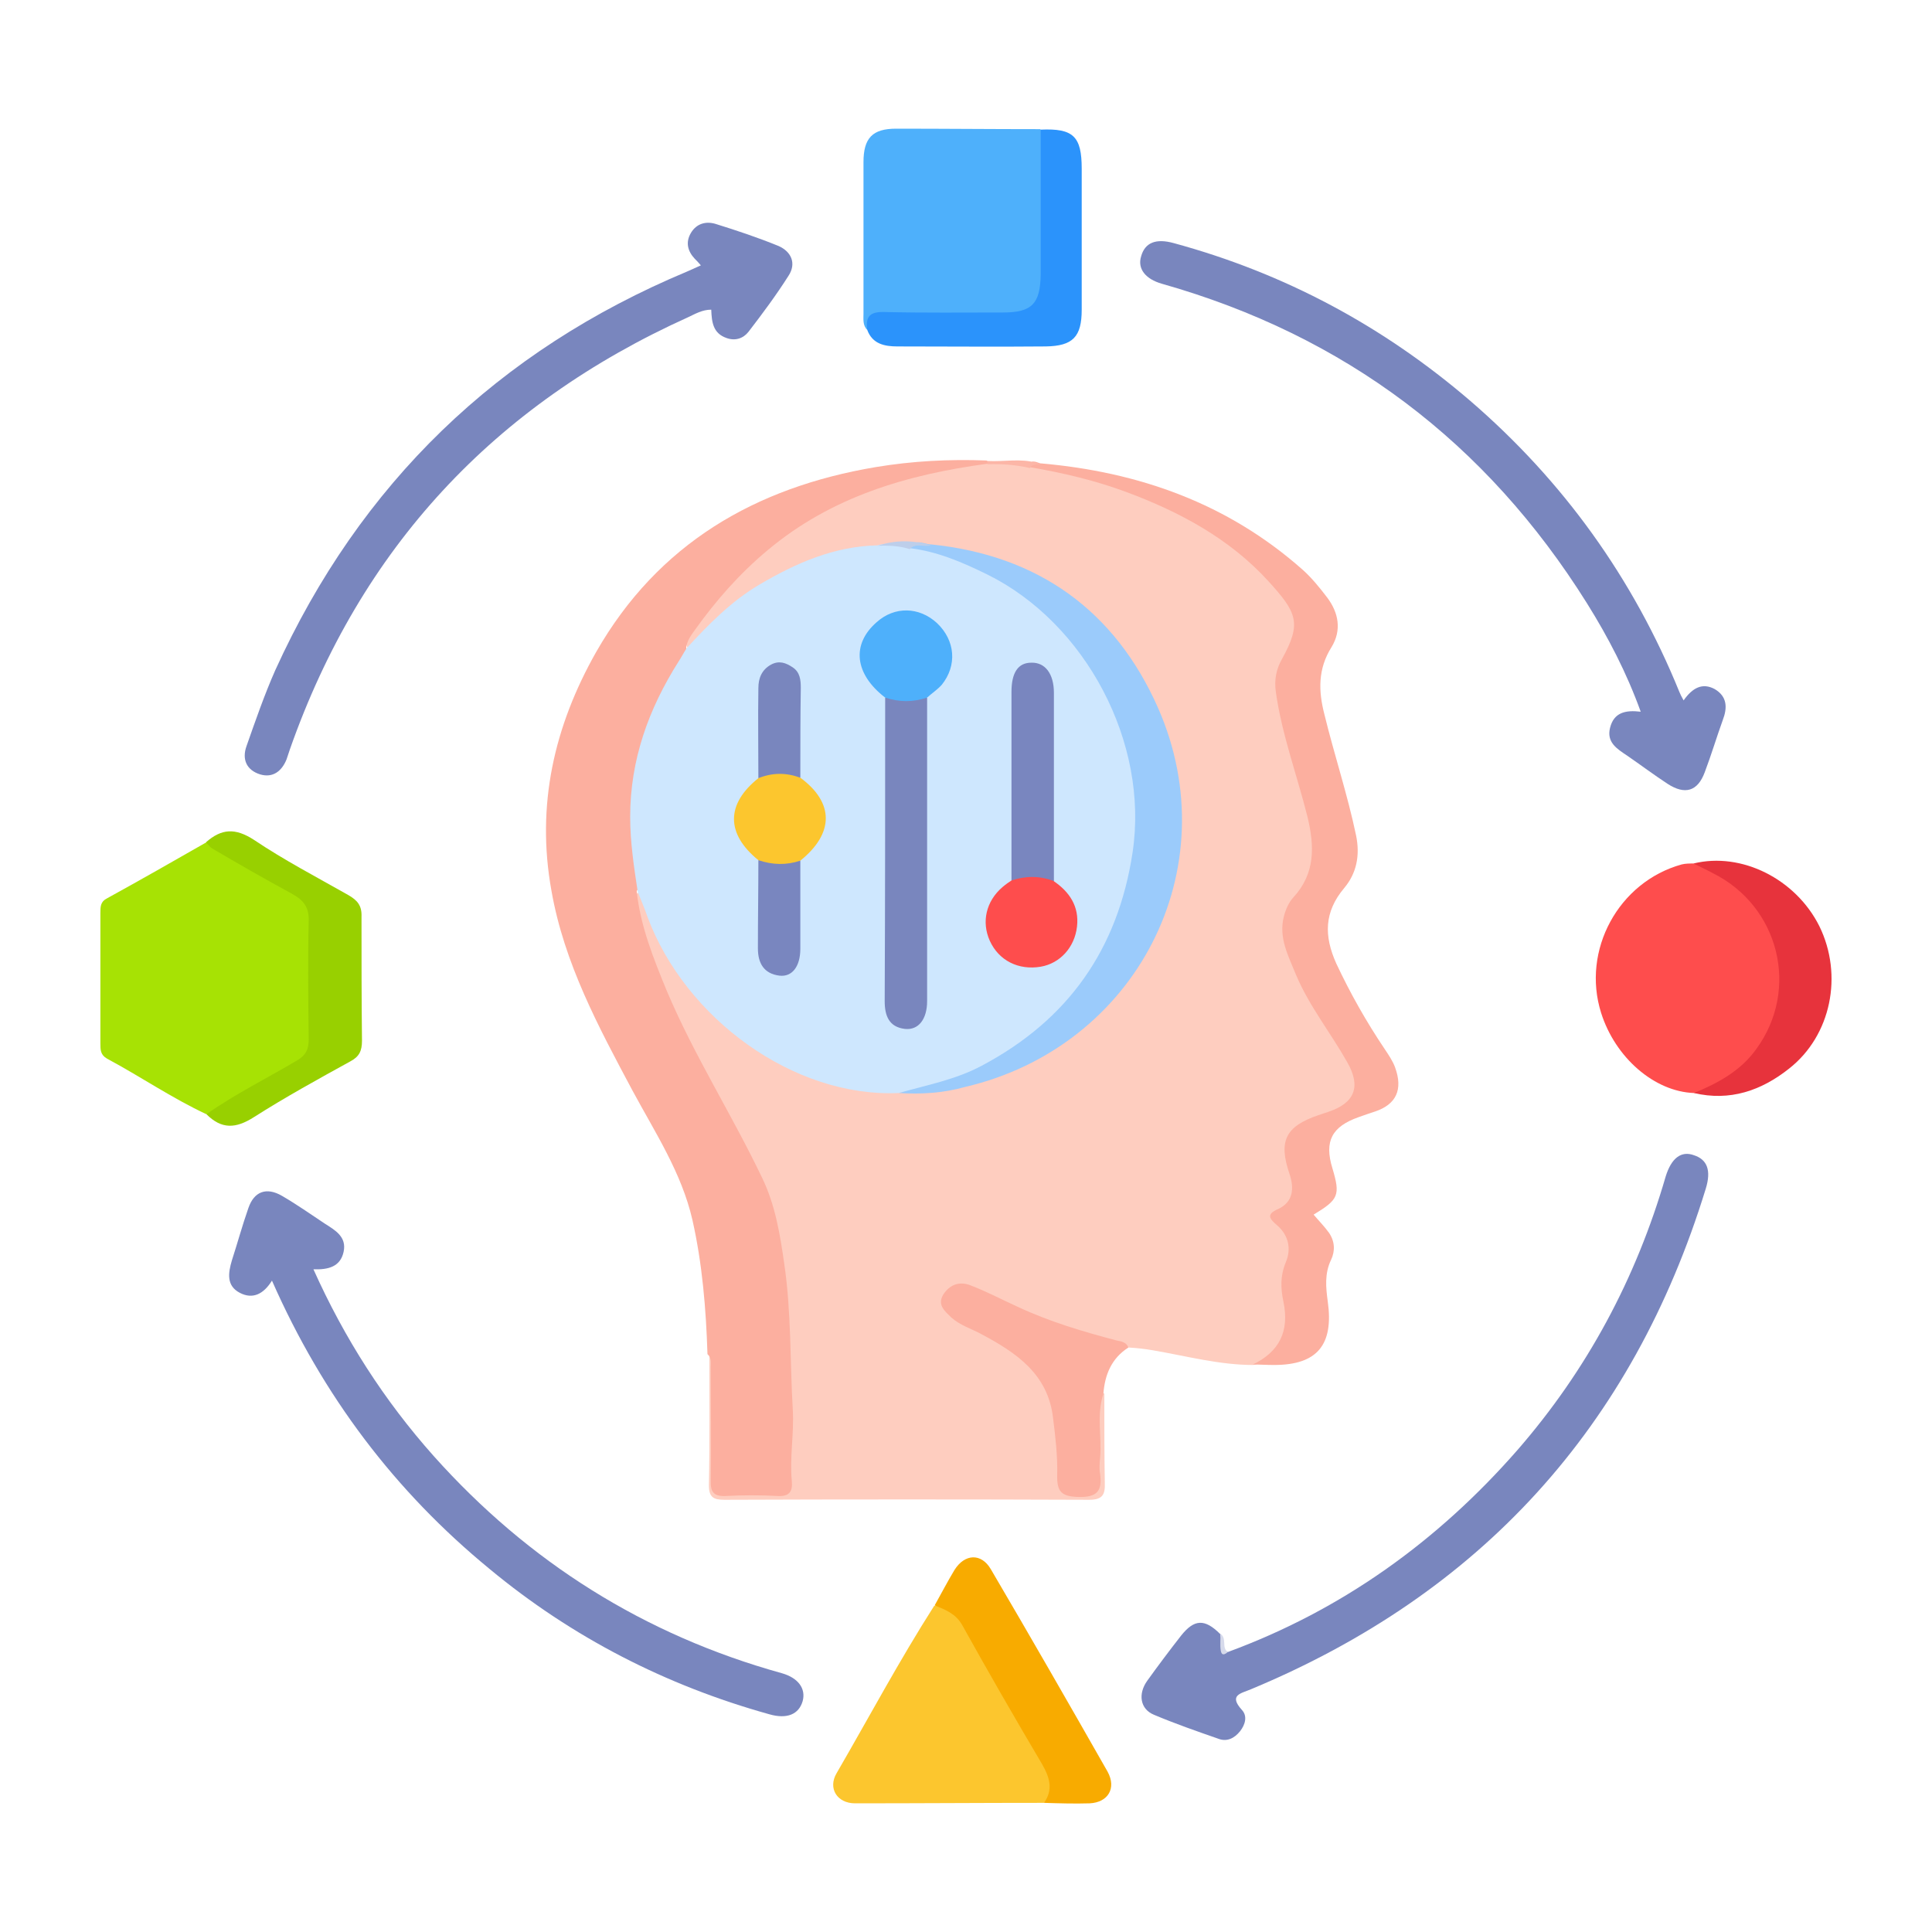 <?xml version="1.0" encoding="utf-8"?>
<!-- Generator: Adobe Illustrator 26.0.3, SVG Export Plug-In . SVG Version: 6.00 Build 0)  -->
<svg version="1.1" id="Calque_1" xmlns="http://www.w3.org/2000/svg" xmlns:xlink="http://www.w3.org/1999/xlink" x="0px" y="0px"
	 viewBox="0 0 409.9 409.9" style="enable-background:new 0 0 409.9 409.9;" xml:space="preserve">
<style type="text/css">
	.st0{fill:#FECDBF;}
	.st1{fill:#FCAF9F;}
	.st2{fill:#A7E204;}
	.st3{fill:#7986BE;}
	.st4{fill:#4EB0FB;}
	.st5{fill:#FE4D4D;}
	.st6{fill:#FCC62E;}
	.st7{fill:#98D000;}
	.st8{fill:#2B93FB;}
	.st9{fill:#F8AB00;}
	.st10{fill:#E7333C;}
	.st11{fill:#FCB6A7;}
	.st12{fill:#D6DAEB;}
	.st13{fill:#CEE7FE;}
	.st14{fill:#9BCBFB;}
	.st15{fill:#BDCEEA;}
	.st16{fill:#7986BF;}
</style>
<g>
	<path class="st0" d="M282.7,236.7c-0.3,0.1-0.7,0.2-1.1,0.4c-8.3,3-8.9,4-7.1,12.5c0.6,2.6,0.4,5.1-1.8,6.8
		c-1.7,1.3-1.9,2.3-0.4,3.9c2.1,2.4,2.3,5.2,1.3,8.1c-0.9,2.5-1,4.9-0.4,7.4c0.4,1.9,0.4,3.7,0.2,5.6c-0.6,5.1-2.5,7.2-7.5,8.2
		c-7.2,0-14.2-1.9-21.2-3.1c-1.7-0.3-3.4-0.5-5.2-0.6c-10.4-2.2-20.3-5.8-29.9-10.4c-1.7-0.8-3.3-1.8-5.2-1.8
		c-1.2,0.1-2.2,0.5-2.7,1.6c-0.6,1.2,0,2.2,0.8,3c1,1.1,2.3,1.8,3.7,2.5c2.9,1.4,5.7,3.1,8.5,4.8c6.3,3.7,9.5,9.4,10.1,16.5
		c0.3,3.6,1.1,7.2,0.9,10.8c-0.1,2.6,1.1,3.5,3.6,3.5c2.7,0,3.4-1.3,3.4-3.7c-0.1-4.5-0.1-9,0-13.5c0-1.4-0.4-3.1,1.6-3.6
		c0,6.4,0,12.7,0.1,19.1c0.1,2.5-0.6,3.5-3.3,3.5c-25.8-0.1-51.6-0.1-77.4,0c-2.3,0-3.3-0.5-3.3-3.1c0.2-9.2,0.1-18.5,0.1-27.7
		c2.4,0.8,1.7,2.8,1.7,4.4c0.1,6.7,0,13.5,0.1,20.2c0,3.9,0.4,4.2,4.3,4.3c2.5,0,5,0,7.5,0c2.1,0,3.2-0.7,3.3-3
		c0.4-18.2,0.6-36.4-3.3-54.4c-1.9-8.7-6.8-16.1-10.8-23.8c-6.7-12.8-14-25.4-17.6-39.6c-0.5-1.9-1.4-3.8-0.7-5.8
		c0.2-0.2,0.4-0.3,0.6-0.4l0,0c1.2-0.5,1.4,0.9,1.8,1.7c1.1,2.5,1.9,5.2,3.1,7.6c9,17.4,23,28.2,42.3,32c2.7,0.5,5.5,0.3,8.2,0.3
		c1.1,0.1,2.2,0.1,3.3,0.1c1.7,0,3.5-0.1,5.2-0.3c22-2.4,43-18.9,48.8-43.7c4.6-20-0.2-37.7-14.3-52.9
		c-9.8-10.5-21.8-15.9-35.7-17.7c-0.3,0-0.5-0.1-0.8-0.1c-1.2-0.2-2.4-0.3-3.6-0.4c-0.1,0-0.2,0-0.3,0l0,0c-0.8,0-1.6,0-2.4,0
		c-1.4,0-2.9,0.2-4.3,0.4c-15.3,1.6-28,8.2-38.2,19.8c-0.7,0.8-1.4,1.7-2.7,1.4h-0.1l0,0c-0.9-1.7,0.1-2.9,1-4.1
		c15.2-22.1,36.4-33.5,62.9-35.2c0.1,0,0.2,0,0.3,0h0.1c2.8,0,5.6,0,8.4,0.4c0.1,0,0.3,0,0.4,0.1c0.2,0,0.4,0.1,0.5,0.1
		c17,2.5,32.6,8.5,46,19.6c3.1,2.6,5.8,5.4,8.1,8.8c2.3,3.3,3,6.9,0.9,10.6c-3,5-2.7,10.1-1.3,15.5c2,7.7,4.5,15.3,6.1,23.2
		c1,5.1,0.4,9.7-3,13.7c-3,3.6-3.4,7.5-1.9,11.9c2,6,5.2,11.3,8.6,16.6c1.6,2.5,3.4,4.9,4.6,7.7
		C289.3,231.1,287.6,234.8,282.7,236.7z"/>
	<path class="st1" d="M209.7,98.1C209.7,98.2,209.7,98.2,209.7,98.1c-0.1,0.3-0.2,0.3-0.3,0.3c-17,2.3-33,7-46.5,18.3
		c-6,5-11,10.7-15.5,17c-0.8,1.1-1.6,2.2-1.8,3.6v0.1c0.3,1.6-0.6,2.8-1.4,4c-8.3,13.2-11.5,27.5-8.8,43c0.3,1.5,1,3.2-0.3,4.6
		c0,0.1,0,0.1,0,0.2c0.8,7.4,3.6,14.3,6.4,21.1c5.8,13.7,13.8,26.2,20.2,39.6c2.8,5.8,3.8,12,4.7,18.3c1.5,10.2,1.2,20.6,1.8,30.9
		c0.3,5.1-0.7,10.1-0.2,15.2c0.2,2.2-0.6,3.2-2.9,3.1c-3.7-0.2-7.5-0.2-11.2,0c-2.5,0.1-3.2-0.9-3.1-3.3c0.1-8,0-16,0-24
		c0-1,0.2-2-0.7-2.8c-0.3-9.6-1.1-19.2-3.2-28.5c-2.3-10-7.9-18.5-12.7-27.4c-7.2-13.5-14.5-27-17.2-42.4c-3.3-18.2,0.6-35,9.5-50.7
		c13.1-22.9,33.7-34.9,59.3-39.2c7.8-1.3,15.6-1.7,23.5-1.4C209.7,97.9,209.8,98,209.7,98.1z"/>
	<path class="st2" d="M66.6,220c0,2.8-1,4.7-3.4,6.1c-5.4,3.1-10.9,6.1-16.2,9.4c-1,0.6-2,1-3.2,0.9c-7.3-3.4-14-8-21.1-11.8
		c-1.4-0.8-1.4-1.9-1.4-3.2c0-9.2,0-18.5,0-27.7c0-1.3,0-2.4,1.4-3.1c7.1-3.9,14.1-7.9,21.1-11.9c5.4,1.5,9.7,5,14.5,7.7
		c9.2,5.2,8.2,3.2,8.3,14.5C66.6,207.3,66.5,213.7,66.6,220z"/>
	<path class="st1" d="M291.8,235.8c-1.2,0.4-2.4,0.8-3.5,1.2c-5.7,2-7.4,5.1-5.6,10.9c1.7,5.7,1.3,6.6-4,9.8
		c1.1,1.3,2.3,2.5,3.3,3.9c1.2,1.8,1.3,3.8,0.4,5.7c-1.4,2.9-1.1,5.9-0.7,8.8c1.3,9.2-2.2,13.5-11.4,13.5c-1.5,0-3-0.1-4.5-0.1
		c5.6-2.7,7.8-7,6.5-13.3c-0.6-2.9-0.7-5.5,0.5-8.4c1.2-2.8,0.6-5.7-1.8-7.8c-1.5-1.3-2.6-2.3,0.2-3.5c3.2-1.5,3.4-4.4,2.4-7.4
		c-2.4-7-0.9-10.1,6.1-12.5c0.7-0.2,1.4-0.5,2.1-0.7c5.7-1.9,7-5.4,4-10.6c-3.5-6.2-8-11.8-10.8-18.4c-1.6-4-3.8-7.9-2.6-12.5
		c0.4-1.5,1-2.9,2-4c4.7-5.1,4.5-10.9,3-17.1c-2.2-8.8-5.4-17.3-6.7-26.4c-0.4-2.7,0.1-5,1.3-7.1c4.2-7.6,3.2-9.8-2.9-16.5
		c-8.2-9-18.8-14.7-30.1-18.9c-6.7-2.5-13.6-4.1-20.6-5.3c0-0.3,0.1-0.5,0.2-0.7c0.2-0.6,0.7-0.5,1.2-0.4c0.3,0.1,0.6,0.2,0.9,0.3
		c20.9,1.8,39.8,8.5,55.7,22.6c1.9,1.7,3.6,3.8,5.2,5.9c2.4,3.2,3.1,6.9,0.9,10.5c-2.9,4.6-2.8,9.3-1.5,14.3
		c2.1,8.6,4.9,17,6.7,25.6c0.9,4.3,0.1,8.1-2.5,11.2c-4.3,5.1-4.3,10.2-1.7,16c3,6.4,6.4,12.4,10.3,18.2c0.8,1.2,1.7,2.5,2.2,3.9
		C297.7,231.2,296.2,234.3,291.8,235.8z"/>
	<path class="st3" d="M361.9,252.2c-15.5,50.5-47.7,85.9-96.5,106.2c-2.1,0.9-4.8,1.2-1.9,4.4c1.2,1.3,0.7,3.1-0.4,4.5
		c-1.2,1.5-2.8,2.3-4.6,1.6c-4.6-1.6-9.2-3.2-13.7-5.1c-2.9-1.2-3.4-4.4-1.4-7.2c2.3-3.2,4.7-6.4,7.2-9.6c2.8-3.5,5-3.6,8.3-0.3
		c0.7,3.3,0.7,3.3,1.6,3.8c24.2-8.9,44.5-23.5,61.4-42.8c14.8-17,25.2-36.4,31.5-58.1c1.2-3.9,3.3-5.5,6-4.5
		C362.2,246,363.1,248.3,361.9,252.2z"/>
	<path class="st3" d="M365.5,152.8c-1.3,3.6-2.4,7.3-3.8,11c-1.5,4.1-4.2,4.9-7.9,2.5c-2.9-1.9-5.7-4-8.6-6
		c-2.1-1.4-4.4-2.8-3.6-5.9c0.8-3.2,3.2-3.8,6.5-3.4c-3-8.3-6.9-15.8-11.4-23c-21.4-34.2-51.4-56.8-90.2-67.8
		c-3.5-1-5.2-3.2-4.4-5.8c0.8-2.9,3.1-3.9,7-2.8c23.5,6.4,44.4,17.6,62.9,33.5c19.7,17,34.5,37.6,44.3,61.7c0.2,0.5,0.4,0.9,0.9,1.8
		c1.9-2.7,4-3.8,6.6-2.4C366.5,147.8,366.5,150.2,365.5,152.8z"/>
	<path class="st3" d="M170.3,360.9c-0.8,2.8-3.3,3.9-7.1,2.8c-21.9-6.1-41.8-16.3-59.3-30.8c-20.1-16.5-35.4-36.7-46.2-61.2
		c-1.8,2.9-4.1,4-6.8,2.6c-2.9-1.5-2.5-4.2-1.7-6.9c1.2-3.7,2.2-7.4,3.5-11.1c1.2-3.5,3.8-4.5,7.1-2.6c3.1,1.8,6.1,3.9,9.1,5.9
		c2.2,1.4,4.7,2.8,4,6s-3.3,3.8-6.4,3.7c6.6,14.7,15,27.8,25.5,39.6c20.1,22.5,44.7,38,73.9,46.1C169.4,356,171,358.3,170.3,360.9z"
		/>
	<path class="st3" d="M167.3,58.5c-2.6,4.1-5.5,8-8.5,11.9c-1.1,1.4-2.8,2-4.7,1.3c-2.8-1-3.1-3.3-3.2-6c-1.9,0-3.4,0.9-4.9,1.6
		c-41.2,18.6-69.5,49-84.5,91.7c-0.2,0.7-0.5,1.4-0.7,2.1c-1,2.5-2.9,4-5.6,3.2c-2.9-0.9-3.9-3.2-2.9-6c1.9-5.4,3.8-10.9,6.1-16.1
		c18-39.6,47.2-67.8,87.4-84.6c0.9-0.4,1.8-0.8,2.9-1.3c-0.5-0.6-0.9-1-1.3-1.4c-1.5-1.6-2-3.5-0.8-5.5s3.2-2.5,5.2-1.9
		c4.5,1.4,9,2.9,13.4,4.7C167.9,53.4,169,55.9,167.3,58.5z"/>
	<path class="st4" d="M221.9,57.9c-0.1,6.9-2.5,9.4-9.6,9.5c-7.4,0.1-14.7,0.1-22.1,0c-2.5,0-4.7,0.5-6.2,2.6c-1-1-0.8-2.3-0.8-3.5
		c0-10.7,0-21.4,0-32.1c0-5.1,1.9-7.1,6.9-7.1c10.2,0,20.4,0.1,30.6,0.1c1.3,1.3,1.1,3,1.1,4.6C221.9,40.6,221.9,49.2,221.9,57.9z"
		/>
	<path class="st5" d="M366,229.7c-2,1.3-4.2,2.2-6.6,2.2c-8.4-0.3-16.7-7.5-19.7-17c-4.2-13.3,3.7-27.8,17.1-31.5
		c0.8-0.2,1.7-0.2,2.6-0.2c11.5,1.4,18.2,13.5,18.9,21.4C379.2,215.4,375.3,223.9,366,229.7z"/>
	<path class="st6" d="M221.5,382.5c-13.4,0-26.7,0.1-40.1,0.1c-3.8,0-5.8-3.2-3.9-6.4c6.9-11.9,13.3-23.9,20.7-35.5
		c2.9-0.5,4.8,0.8,6.2,3.2c6.1,10.4,12.2,20.9,18.1,31.4C224,377.9,224.4,380.5,221.5,382.5z"/>
	<path class="st7" d="M76.8,220.8c0,2.2-0.6,3.4-2.5,4.4c-6.9,3.8-13.8,7.6-20.4,11.8c-3.9,2.5-6.9,2.6-10.1-0.6
		c6.1-4.3,12.8-7.6,19.2-11.4c1.9-1.1,2.5-2.4,2.5-4.5c-0.1-8.4-0.2-16.7,0-25.1c0.1-3-1.2-4.5-3.6-5.8c-5.7-3.1-11.3-6.3-16.9-9.6
		c-0.5-0.3-0.9-0.9-1.3-1.3c3.3-2.9,6.2-3.1,10.2-0.5c6.4,4.3,13.3,7.9,20,11.7c1.9,1.1,2.9,2.2,2.8,4.6
		C76.7,203.3,76.7,212.1,76.8,220.8z"/>
	<path class="st8" d="M229.5,65.7c0,5.8-1.9,7.7-7.6,7.8c-10.5,0.1-21,0-31.5,0c-2.7,0-5.3-0.5-6.4-3.5c-0.4-2.9,0.6-3.9,3.7-3.8
		c8.4,0.2,16.7,0.1,25.1,0.1c6.2,0,7.9-1.9,8-8.1c0-10.2,0-20.5,0-30.7c6.9-0.3,8.7,1.4,8.7,8.3C229.5,45.7,229.5,55.7,229.5,65.7z"
		/>
	<path class="st9" d="M231.2,382.6c-3.2,0.1-6.5,0-9.7-0.1c2-2.8,1.2-5.4-0.4-8.2c-5.8-9.8-11.5-19.7-17-29.6
		c-1.4-2.4-3.6-3.2-5.8-4.1c1.4-2.5,2.7-5,4.2-7.5c2.2-3.5,5.7-3.6,7.7-0.2c8.4,14.3,16.6,28.6,24.8,43
		C236.9,379.4,235.1,382.4,231.2,382.6z"/>
	<path class="st1" d="M239.4,285.9c-3.6,2.3-5,5.8-5.3,9.8c-1.5,4.5-0.3,9.1-0.7,13.6c-0.1,1.1-0.2,2.3,0,3.4c0.5,3.7-0.7,5-4.6,4.9
		c-3.6-0.1-4.6-1.1-4.5-4.7c0.1-4.1-0.4-8.2-0.9-12.2c-1.1-9.2-7.8-13.7-15.1-17.6c-2.2-1.2-4.6-1.9-6.5-3.6c-1.3-1.3-3-2.6-1.7-4.8
		c1.4-2.2,3.5-2.9,5.8-2c3.4,1.3,6.6,3,9.9,4.5c6.8,3.2,13.9,5.3,21.1,7.2C238,284.6,239,284.8,239.4,285.9z"/>
	<path class="st10" d="M379.6,226.7c-5.9,4.7-12.6,7-20.2,5.2c5.1-2.1,9.9-4.7,13.2-9.3c9.3-12.7,4.9-30.4-9.3-37.4
		c-1.3-0.7-2.6-1.3-4-2c10.2-2.5,21.7,3.3,26.7,13.3C391.1,206.9,388.5,219.7,379.6,226.7z"/>
	<path class="st11" d="M220.8,98.5c-0.5,0-1.1,0-1.6,0.2c-0.3,0.1-0.5,0.3-0.7,0.6c-3-0.7-6-0.9-9-0.8c0-0.1,0-0.2,0-0.3
		c0-0.1,0-0.3,0-0.4c3.5,0.2,7-0.6,10.4,0.4C220.2,98.3,220.5,98.4,220.8,98.5z"/>
	<path class="st12" d="M260.5,350.5c-0.6,0.5-1.3,0.9-1.5-0.3c-0.2-1.2,0-2.4-0.1-3.6C260.4,347.6,259.1,349.6,260.5,350.5z"/>
	<path class="st13" d="M135.3,189.2c-0.8-5.3-1.6-10.5-1.6-15.9c0-12.1,3.9-22.9,10.3-33c0.6-0.9,1.1-1.9,1.7-2.8
		c4.6-5,9.4-9.9,15.3-13.4c7.8-4.6,15.9-8.2,25.2-8.4c2.2-0.7,4.4-0.2,6.6,0c10.5,0.9,19.4,5.6,27.3,12.1
		c14.5,12,21.8,27.8,21.8,46.6c0.1,25.4-18,49.2-42.4,56.2c-2.9,0.8-5.9,0.5-8.8,1.3c-22.4,1-45.3-15.9-53.3-37.3
		C136.8,192.8,136,191,135.3,189.2z"/>
	<path class="st14" d="M190.7,231.9c5.9-1.7,12-2.8,17.6-5.8c18.3-9.7,28.9-24.7,32-45.3c3.5-23.3-10-48.6-30.8-58.9
		c-5.3-2.6-10.6-4.9-16.5-5.6c1.2-2.2,3-0.8,4.5-0.8c22.8,2.3,39.1,14.1,48.2,34.7c15,34.1-4.6,71.9-40.9,80.4
		C200.2,231.9,195.5,232.2,190.7,231.9z"/>
	<path class="st15" d="M197.5,115.7c-1.5,0.4-3.2-0.6-4.5,0.8c-2.2-0.7-4.5-0.8-6.8-0.7C190,114.5,193.8,114.6,197.5,115.7z"/>
	<path class="st3" d="M196.7,148c0,21.5,0,42.9,0,64.4c0,3.8-1.8,6.2-4.7,5.9c-3.4-0.4-4.3-2.8-4.3-5.9c0.1-21.5,0.1-42.9,0.1-64.4
		C190.7,147.3,193.7,147.3,196.7,148z"/>
	<path class="st16" d="M214.6,186.8c0-13.3,0-26.7,0-40c0-4.1,1.4-6.2,4.2-6.2c2.9-0.1,4.8,2.3,4.8,6.4c0,13.3,0,26.7,0,40
		C220.6,187.4,217.6,187.8,214.6,186.8z"/>
	<path class="st4" d="M196.7,148c-3,1-5.9,1-8.9,0c-6.5-5-7.2-11.3-1.8-16c3.8-3.4,9-3.3,12.8,0.2c3.9,3.7,4.3,9,1,13.1
		C198.9,146.3,197.7,147.1,196.7,148z"/>
	<path class="st5" d="M214.6,186.8c3-1,6-1,8.9,0.1c3.4,2.3,5.5,5.4,5,9.7c-0.5,4.4-3.6,7.8-7.7,8.5c-4.7,0.8-8.9-1.3-10.8-5.5
		c-1.8-4-0.8-8.4,2.7-11.4C213.4,187.6,214,187.2,214.6,186.8z"/>
	<path class="st6" d="M169.8,165c7.2,5.3,7.2,11.8,0,17.6c-3,2.3-5.7,2.3-8.9-0.1c-6.9-5.6-6.9-11.9,0-17.4
		C163.8,162.7,166.5,162.7,169.8,165z"/>
	<path class="st3" d="M169.8,165c-3-1.1-5.9-1.1-8.9,0.1c0-6.4-0.1-12.7,0-19.1c0-2.1,0.7-3.9,2.7-5c1.7-0.9,3.1-0.4,4.6,0.6
		s1.7,2.6,1.7,4.3C169.8,152.3,169.8,158.6,169.8,165z"/>
	<path class="st16" d="M160.9,182.5c3,1,5.9,1.1,8.9,0.1c0,6.2,0,12.5,0,18.7c0,3.7-1.7,6-4.4,5.7c-3.3-0.4-4.6-2.6-4.6-5.8
		C160.8,195,160.9,188.7,160.9,182.5z"/>
</g>
</svg>
